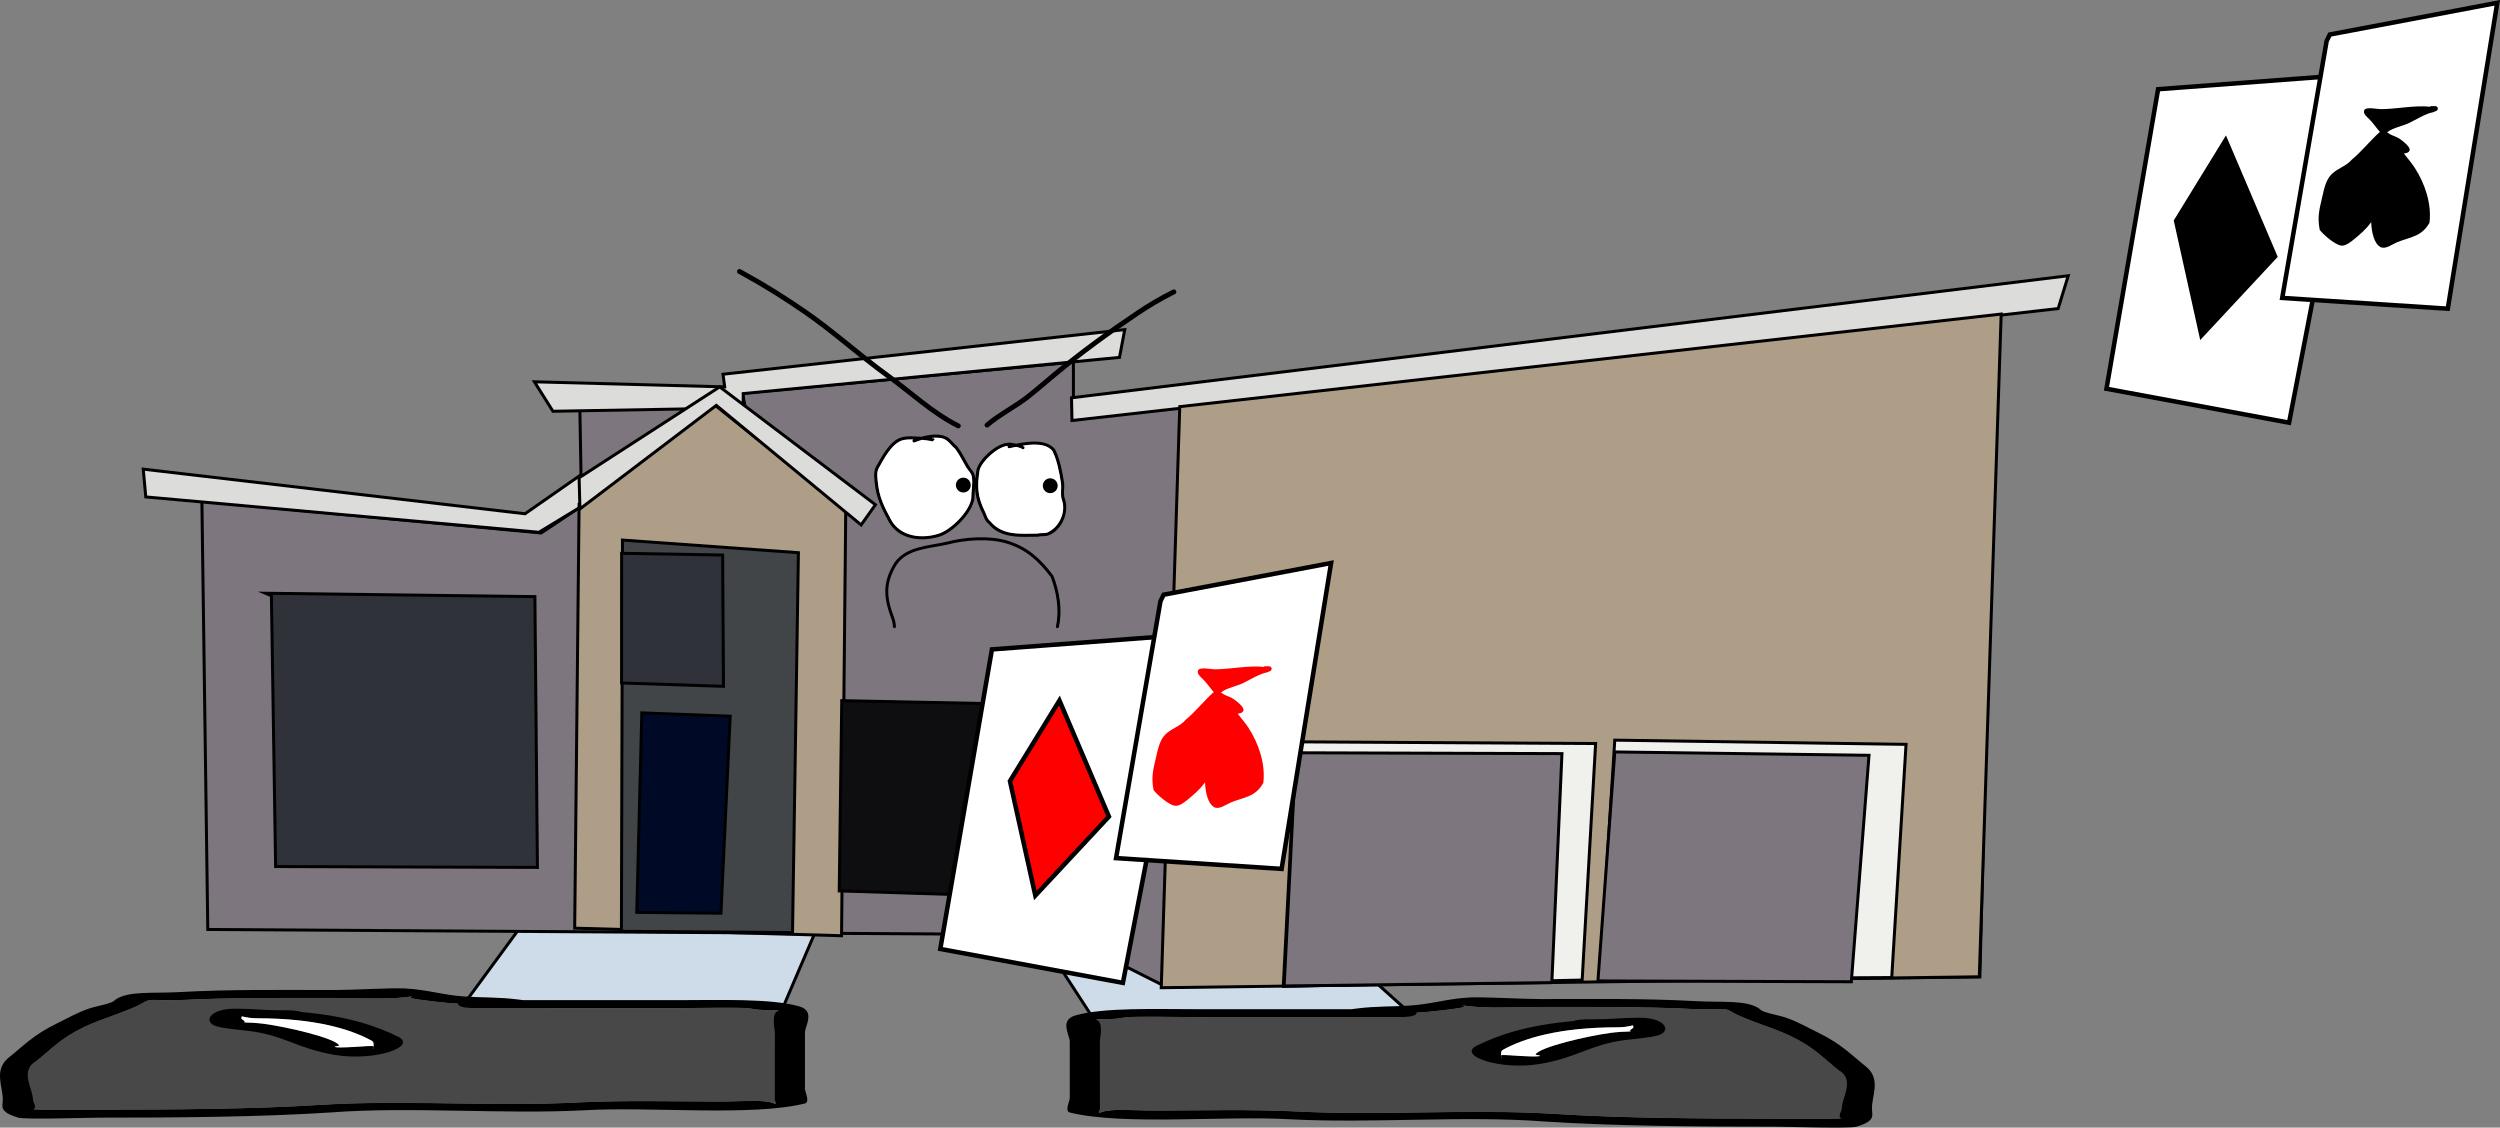 <svg version="1.1" xmlns="http://www.w3.org/2000/svg" xmlns:xlink="http://www.w3.org/1999/xlink" width="830.586" height="374.633" viewBox="0,0,830.586,374.633"><rect x="0" y="0" width="830.586" height="374.633" fill="#808080" stroke="none"/><g transform="translate(1.112,12.657)"><g stroke-miterlimit="10"><path d="M152.437,321.727l33.289,-45.346l93.013,-0.405l-19.582,45.751z" fill="#cedce9" stroke="#000000" stroke-width="1" stroke-linecap="round"/><path d="M143.59,320.16c-3.212,-0.422 -10.858,-1.08 -7.507,-1.759c-1.832,0.218 -4.276,0.484 -5.576,0.555c-6.16,0.339 -14.144,0 -20.5,0c-17.439,0 -34.37,-0.18 -51.251,0.673c-7.629,0.385 -9.726,-0.805 -12.069,0.861c-4.832,2.795 -13.924,5.289 -19.764,8.102c-7.915,3.813 -10.985,7.494 -15.837,11.318c-5.491,3.149 -1.018,9.194 -1.018,12.698c0,0.938 1.54,2.608 0.069,3.298c1.462,0.035 2.875,0.067 3.775,0.067c5.979,0 11.958,0 17.938,0c23.785,0 51.419,-0.137 74.505,-1.652c27.41,-1.617 57.117,0.702 84.748,-0.75c15.131,-0.728 31.625,-0.295 47.031,-0.29c7.816,0.003 14.508,-0.777 17.938,0.673c0.901,0.381 0,-0.897 0,-1.346c0,-1.122 0,-2.243 0,-3.365c0,-6.282 0,-12.563 0,-18.845c0,-1.485 -1.482,-6.798 1.584,-7.373c-0.575,-0.009 -1.226,-0.024 -1.584,-0.031c-3.171,-0.061 -4.942,-0.015 -7.417,-0.479c-4.296,-0.805 -18.79,-0.194 -24.615,-0.194c-22.636,0 -45.271,0 -67.907,0c0,0 -5.125,0 -5.125,-1.346c0,-0.055 0.009,-0.108 0.025,-0.159c-2.45,-0.136 -4.925,-0.326 -7.442,-0.656zM224.039,319.629c13.664,0 31.128,-0.639 40.459,2.09c5.347,1.564 1.822,6.578 1.822,8.678c0,6.282 0,12.563 0,18.845c0,0.717 1.765,4.276 0,4.711c-17.83,4.4 -51.436,0.969 -73.209,2.257c-27.018,1.419 -58.133,-1.285 -84.272,0.721c-23.793,1.562 -52.458,1.733 -76.991,1.733c-3.519,0 -24.622,0.7 -26.907,0c-6.551,-2.007 -5.125,-3.682 -5.125,-6.057c0,-4.297 -2.9,-9.419 1.544,-13.55c4.973,-3.919 8.461,-7.849 16.393,-11.67c3.2,-1.541 6.656,-3.603 10.791,-4.995c2.706,-0.911 7.879,-1.651 8.526,-2.835c4.385,-3.117 12.308,-2.096 21.684,-2.62c16.69,-0.933 33.961,-0.673 51.251,-0.673c6.376,0 18.835,-0.771 23.333,-0.531c7.83,0.417 12.37,2.171 19.959,2.692c5.569,0.382 11.438,0.156 17.938,1.01c0.493,0.065 0.987,0.13 1.48,0.194c17.107,0 34.215,0 51.322,0z" fill="#000000" stroke="none" stroke-width="1" stroke-linecap="butt"/><path d="M151.103,320.751c-0.017,0.051 -0.025,0.104 -0.025,0.159c0,1.346 5.15,1.348 5.15,1.348c22.636,0 45.392,0.027 68.028,0.027c5.825,0 20.332,-0.604 24.628,0.201c2.475,0.464 4.25,0.42 7.421,0.481c0.358,0.007 1.009,0.022 1.585,0.031c-3.066,0.575 -1.569,5.901 -1.569,7.386c0,6.282 -0.011,12.601 -0.011,18.882c0,1.122 -0.009,2.249 -0.009,3.371c0,0.449 0.898,1.729 -0.004,1.348c-3.429,-1.45 -10.128,-0.668 -17.944,-0.67c-15.406,-0.005 -31.947,-0.422 -47.078,0.305c-27.631,1.451 -57.609,-0.854 -85.019,0.763c-23.085,1.516 -50.832,1.629 -74.617,1.629c-5.979,0 -11.969,-0.004 -17.948,-0.004c-0.9,0 -2.314,-0.033 -3.777,-0.068c1.471,-0.691 -0.079,-2.365 -0.079,-3.303c0,-3.505 -4.497,-9.573 0.994,-12.722c4.852,-3.823 7.932,-7.53 15.848,-11.343c5.84,-2.813 14.97,-5.327 19.802,-8.122c2.343,-1.666 4.456,-0.48 12.085,-0.866c16.881,-0.853 33.921,-0.692 51.36,-0.692c6.357,0 14.411,0.336 20.572,-0.003c1.3,-0.072 3.764,-0.338 5.596,-0.555c-3.351,0.68 4.325,1.338 7.538,1.76c2.517,0.331 5.022,0.522 7.472,0.658z" fill="#484848" stroke="none" stroke-width="1" stroke-linecap="butt"/><path d="M79.256,325.686c0,0.455 1.767,1.006 0.886,1.366c2.252,0.061 4.518,0.194 6.531,0.458c7.76,1.019 23.547,4.733 25.035,7.188c0.121,0.2 -2.073,0.233 -1.702,0.41c1.237,0.589 11.314,-0.435 12.473,-0.267c0.262,0.038 0.391,0.097 0.443,0.169c-0.054,-0.223 -0.103,-0.439 -0.103,-0.574c0,-0.477 0.072,-0.991 -0.74,-1.417c-6.901,-3.759 -18.176,-7.332 -37.698,-7.332c0,0 -2.304,0 -3.822,-0.406c-0.506,-0.076 -0.9,-0.164 -1.164,-0.269c-0.068,0.257 -0.139,0.518 -0.139,0.674zM122.819,335.782c0.35,0.276 0.247,-0.182 0.13,-0.66c-0.024,0.208 -0.369,0.472 -0.13,0.66zM131.247,331.814c6.373,3.347 -8.097,8.238 -21.24,5.986c-12.401,-2.125 -16.6,-6.396 -27.917,-7.882c-3.823,-0.502 -8.405,-0.776 -11.261,-1.612c-4.526,-1.324 -2.52,-5.844 6.136,-5.844c6.233,0 9.302,0.531 15.105,0.531h2.563c0,0 2.942,0 4.368,0.585c15.181,1.302 24.923,4.608 32.248,8.235z" fill="#000000" stroke="none" stroke-width="1" stroke-linecap="butt"/><path d="M79.205,324.967c0.264,0.104 0.658,0.193 1.164,0.269c1.518,0.406 3.833,0.403 3.833,0.403c19.521,0 31.204,3.652 38.105,7.411c0.812,0.426 0.718,0.95 0.718,1.426c0,0.136 0.04,0.354 0.094,0.577c-0.052,-0.072 -0.179,-0.131 -0.442,-0.169c-1.159,-0.167 -11.324,0.874 -12.56,0.285c-0.372,-0.177 1.579,-0.329 1.458,-0.528c-1.488,-2.455 -17.351,-6.15 -25.111,-7.169c-2.013,-0.264 -4.291,-0.392 -6.544,-0.453c0.881,-0.36 -0.865,-0.92 -0.865,-1.375c0,-0.156 0.083,-0.421 0.151,-0.678z" fill="#ffffff" stroke="none" stroke-width="1" stroke-linecap="butt"/><path d="M361.47,324.727l-19.582,-30.159l93.013,0.267l33.289,29.892z" fill="#cedce9" stroke="#000000" stroke-width="1" stroke-linecap="round"/><path d="M477.037,323.16c-2.517,0.331 -4.992,0.52 -7.442,0.656c0.017,0.051 0.025,0.104 0.025,0.159c0,1.346 -5.125,1.346 -5.125,1.346c-22.636,0 -45.271,0 -67.907,0c-5.825,0 -20.318,-0.611 -24.615,0.194c-2.475,0.464 -4.246,0.418 -7.417,0.479c-0.358,0.007 -1.009,0.022 -1.584,0.031c3.066,0.575 1.584,5.888 1.584,7.373c0,6.282 0,12.563 0,18.845c0,1.122 0,2.243 0,3.365c0,0.449 -0.901,1.727 0,1.346c3.429,-1.45 10.122,-0.67 17.938,-0.673c15.406,-0.005 31.9,-0.438 47.031,0.29c27.631,1.451 57.338,-0.868 84.748,0.75c23.085,1.516 50.72,1.652 74.505,1.652c5.979,0 11.958,0 17.938,0c0.9,0 2.312,-0.032 3.775,-0.067c-1.471,-0.691 0.069,-2.36 0.069,-3.298c0,-3.505 4.473,-9.55 -1.018,-12.698c-4.852,-3.823 -7.922,-7.505 -15.837,-11.318c-5.84,-2.813 -14.932,-5.307 -19.764,-8.102c-2.343,-1.666 -4.44,-0.475 -12.069,-0.861c-16.881,-0.853 -33.812,-0.673 -51.251,-0.673c-6.357,0 -14.34,0.339 -20.5,0c-1.3,-0.072 -3.744,-0.338 -5.576,-0.555c3.35,0.68 -4.295,1.337 -7.507,1.759zM396.588,322.629c17.107,0 34.215,0 51.322,0c0.494,-0.065 0.987,-0.13 1.48,-0.194c6.5,-0.854 12.369,-0.627 17.938,-1.01c7.589,-0.521 12.129,-2.275 19.959,-2.692c4.498,-0.24 16.957,0.531 23.333,0.531c17.29,0 34.561,-0.26 51.251,0.673c9.376,0.524 17.299,-0.497 21.684,2.62c0.646,1.184 5.82,1.924 8.526,2.835c4.135,1.392 7.591,3.454 10.791,4.995c7.932,3.821 11.42,7.752 16.393,11.67c4.445,4.131 1.544,9.253 1.544,13.55c0,2.376 1.426,4.05 -5.125,6.057c-2.284,0.7 -23.388,0 -26.907,0c-24.533,0 -53.197,-0.171 -76.991,-1.733c-26.139,-2.007 -57.254,0.698 -84.272,-0.721c-21.772,-1.288 -55.379,2.143 -73.209,-2.257c-1.765,-0.436 0,-3.994 0,-4.711c0,-6.282 0,-12.563 0,-18.845c0,-2.1 -3.525,-7.114 1.822,-8.678c9.331,-2.729 26.795,-2.09 40.459,-2.09z" fill="#000000" stroke="none" stroke-width="1" stroke-linecap="butt"/><path d="M469.523,323.751c2.45,-0.136 4.955,-0.327 7.472,-0.658c3.213,-0.422 10.888,-1.08 7.538,-1.76c1.832,0.218 4.296,0.484 5.596,0.555c6.16,0.339 14.215,0.003 20.572,0.003c17.439,0 34.48,-0.161 51.36,0.692c7.629,0.385 9.742,-0.8 12.085,0.866c4.832,2.795 13.962,5.309 19.802,8.122c7.915,3.813 10.995,7.52 15.848,11.343c5.491,3.149 0.994,9.217 0.994,12.722c0,0.938 -1.55,2.613 -0.079,3.303c-1.462,0.035 -2.877,0.068 -3.777,0.068c-5.979,0 -11.969,0.004 -17.948,0.004c-23.785,0 -51.531,-0.113 -74.617,-1.629c-27.41,-1.617 -57.389,0.689 -85.019,-0.763c-15.131,-0.728 -31.672,-0.311 -47.078,-0.305c-7.815,0.003 -14.514,-0.78 -17.944,0.67c-0.901,0.381 -0.004,-0.899 -0.004,-1.348c0,-1.122 -0.009,-2.249 -0.009,-3.371c0,-6.282 -0.011,-12.601 -0.011,-18.882c0,-1.485 1.498,-6.811 -1.569,-7.386c0.575,-0.009 1.227,-0.024 1.585,-0.031c3.171,-0.061 4.946,-0.017 7.421,-0.481c4.296,-0.805 18.803,-0.201 24.628,-0.201c22.636,0 45.392,-0.027 68.028,-0.027c0,0 5.15,-0.002 5.15,-1.348c0,-0.055 -0.008,-0.108 -0.025,-0.159z" fill="#484848" stroke="none" stroke-width="1" stroke-linecap="butt"/><path d="M541.371,328.686c0,-0.156 -0.071,-0.417 -0.139,-0.674c-0.264,0.104 -0.658,0.193 -1.164,0.269c-1.518,0.406 -3.822,0.406 -3.822,0.406c-19.521,0 -30.797,3.573 -37.698,7.332c-0.812,0.426 -0.74,0.94 -0.74,1.417c0,0.136 -0.049,0.351 -0.103,0.574c0.052,-0.072 0.18,-0.131 0.443,-0.169c1.159,-0.167 11.237,0.857 12.473,0.267c0.372,-0.177 -1.823,-0.21 -1.702,-0.41c1.489,-2.455 17.275,-6.169 25.035,-7.188c2.013,-0.264 4.278,-0.397 6.531,-0.458c-0.881,-0.36 0.886,-0.912 0.886,-1.366zM497.677,338.121c-0.116,0.479 -0.219,0.936 0.13,0.66c0.239,-0.188 -0.106,-0.453 -0.13,-0.66zM489.38,334.814c7.325,-3.627 17.067,-6.934 32.248,-8.235c1.426,-0.585 4.368,-0.585 4.368,-0.585h2.563c5.802,0 8.872,-0.531 15.105,-0.531c8.655,0 10.662,4.52 6.136,5.844c-2.856,0.835 -7.437,1.109 -11.261,1.612c-11.317,1.486 -15.516,5.757 -27.917,7.882c-13.143,2.252 -27.613,-2.639 -21.24,-5.986z" fill="#000000" stroke="none" stroke-width="1" stroke-linecap="butt"/><path d="M541.422,327.967c0.068,0.257 0.151,0.522 0.151,0.678c0,0.455 -1.746,1.015 -0.865,1.375c-2.252,0.061 -4.531,0.188 -6.544,0.453c-7.76,1.019 -23.623,4.714 -25.111,7.169c-0.121,0.2 1.83,0.351 1.458,0.528c-1.237,0.589 -11.401,-0.452 -12.56,-0.285c-0.262,0.038 -0.39,0.097 -0.442,0.169c0.054,-0.223 0.094,-0.442 0.094,-0.577c0,-0.477 -0.094,-1 0.718,-1.426c6.901,-3.759 18.583,-7.411 38.105,-7.411c0,0 2.314,0.003 3.833,-0.403c0.506,-0.076 0.9,-0.164 1.164,-0.269z" fill="#ffffff" stroke="none" stroke-width="1" stroke-linecap="butt"/><path d="M159.931,221.785h35.8l-1.398,65.167l-33.842,-0.28z" fill="#60646f" stroke="#000000" stroke-width="1" stroke-linecap="round"/><path d="M160.211,225.141h4.475l-1.119,29.088l-3.356,-0.559z" fill="#30323a" stroke="#000000" stroke-width="1" stroke-linecap="round"/><g><path d="M67.921,296.152l-1.958,-142.291l112.714,10.558l13.425,-8.95l-0.559,-31.884l54.889,-1.119l-0.839,-4.475l109.917,-10.348v19.019l306.748,-34.471l-5.594,219.695l-270.878,3.077l-33.842,-17.061z" fill="#7d767e" stroke="#000000" stroke-width="1" stroke-linecap="round"/><path d="M354.881,119.506l331.15,-40.555l-3.356,10.908l-327.632,37.198z" fill="#dcdcda" stroke="#000000" stroke-width="1" stroke-linecap="round"/><path d="M370.823,106.081l-125.02,12.027v4.755l-63.209,1.119l-6.153,-9.789l63.209,1.678l-0.559,-4.195l133.481,-14.823z" fill="#dcdcda" stroke="#000000" stroke-width="1" stroke-linecap="round"/><path d="M192.195,155.516l-14.264,8.67l-130.614,-11.747l-0.839,-9.23l126.838,14.823l18.459,-12.866z" fill="#dcdcda" stroke="#000000" stroke-width="1" stroke-linecap="round"/><path d="M236.525,122.024l43.352,34.681l-1.398,141.522l-88.661,-2.517l1.468,-140.963z" fill="#ae9d87" stroke="#000000" stroke-width="1" stroke-linecap="round"/><path d="M205.34,296.758l0.35,-123.272v-6.713l58.455,4.195l-1.958,126.209z" fill="#414548" stroke="#000000" stroke-width="1" stroke-linecap="round"/><path d="M210.444,290.465l1.678,-66.286l29.367,1.119l-3.077,65.447z" fill="#000a26" stroke="#000000" stroke-width="1" stroke-linecap="round"/><path d="M205.41,171.179l33.563,0.559l0.28,43.631l-33.842,-1.119z" fill="#30323a" stroke="#000000" stroke-width="1" stroke-linecap="round"/><path d="M278.548,220.124l55.378,1.119l-2.517,63.769l-53.7,-1.678z" fill="#0e0e10" stroke="#000000" stroke-width="1" stroke-linecap="round"/><path d="M384.69,315.498l6.153,-193.054l272.905,-30.766l-7.272,220.184z" fill="#ae9d87" stroke="#000000" stroke-width="1" stroke-linecap="round"/><path d="M425.245,315.008l4.195,-81.203l99.569,0.559l-4.475,78.592z" fill="#f0f0ed" stroke="#000000" stroke-width="1" stroke-linecap="round"/><path d="M425.524,314.915l3.916,-77.474l88.381,0.28l-3.356,76.075z" fill="#7d767e" stroke="#000000" stroke-width="1" stroke-linecap="round"/><path d="M530.337,312.677l5.034,-79.431l96.772,1.398l-4.755,77.474z" fill="#f0f0ed" stroke="#000000" stroke-width="1" stroke-linecap="round"/><path d="M535.372,237.162l84.466,1.119l-5.873,75.236l-84.186,-0.28z" fill="#7d767e" stroke="#000000" stroke-width="1" stroke-linecap="round"/><path d="M191.286,146.077l46.708,-30.206l51.742,39.156l-4.755,6.713l-48.106,-39.716l-45.309,34.402z" fill="#dcdcda" stroke="#000000" stroke-width="1" stroke-linecap="round"/><path d="M87.099,184.44l89.5,1.119l0.839,89.966l-86.983,-0.28l-1.398,-89.99z" fill="#30323a" stroke="#000000" stroke-width="1" stroke-linecap="round"/><path d="M305.104,132.424c2.933,-0.801 6.585,-1.178 8.753,0.31c1.191,0.818 2.005,2.089 3.123,2.993c1.546,2.045 2.522,4.176 3.838,6.373c0.789,1.317 1.782,2.027 2.022,3.676c0.036,0.244 0.062,0.488 0.08,0.733c0.084,-1.019 0.224,-2.09 0.409,-3.239c1.074,-3.768 7.432,-9.505 11.609,-8.819c0.519,0.104 1.033,0.194 1.542,0.299c4.44,-0.857 10.092,-1.569 12.928,1.844c1.644,3.25 2.457,7.504 2.995,11.078c0.26,1.73 -0.365,3.898 0.309,5.496c1.441,4.447 -0.951,10.177 -5.332,12.001c-1.17,0.487 -2.417,0.147 -3.617,0.49c-5.722,0.008 -12.208,0.814 -16.474,-4.295c-1.297,-1.032 -1.419,-2.219 -2.123,-3.619c-1.502,-2.99 -2.187,-5.512 -2.313,-8.221c-0.097,1.176 -0.23,2.36 -0.233,3.543c-0.791,4.785 -6.842,10.854 -11.229,12.455c-6.309,2.042 -13.949,1.211 -17.312,-4.949c-2.353,-4.327 -4.107,-7.919 -4.58,-12.829c-0.198,-2.055 -0.491,-3.922 0.635,-5.755c1.804,-3.143 4.421,-8.168 8.143,-9.312c2.063,-0.634 4.656,-0.276 6.826,-0.25zM302.305,133.401c-1.29,-0.049 -2.588,-0.029 -3.694,0.318c-3.403,1.07 -5.896,5.949 -7.535,8.83c-1.008,1.581 -0.652,3.306 -0.485,5.088c0.447,4.755 2.151,8.213 4.451,12.408c3.05,5.589 10.246,6.426 15.988,4.438c3.975,-1.448 9.763,-7.15 10.497,-11.51c-0.007,-2.374 0.548,-4.742 0.227,-7.046c-0.203,-1.459 -1.16,-2.071 -1.866,-3.246c-1.28,-2.131 -2.217,-4.202 -3.696,-6.191c-1.062,-0.841 -1.812,-2.052 -2.924,-2.83c-1.196,-0.837 -2.975,-0.982 -4.795,-0.789c0.055,0.012 0.11,0.025 0.165,0.038c0.061,-0.023 0.134,-0.037 0.221,-0.037c0.548,0 0.548,0.548 0.548,0.548l-0.697,0.64c-1.179,-0.332 -2.279,-0.37 -3.474,-0.541c-0,0 -0,0 -0,0c-0.931,0.265 -1.774,0.57 -2.433,0.853c0,0 -0.504,0.216 -0.72,-0.288c-0.165,-0.386 0.091,-0.603 0.221,-0.684zM339.216,136.412c-0.304,0.456 -0.761,0.152 -0.761,0.152l-0.248,-0.176c-0.565,-0.245 -1.15,-0.402 -1.744,-0.53c-0.794,0.161 -1.534,0.321 -2.188,0.451c0,0 -0.538,0.108 -0.645,-0.43c-0.031,-0.157 -0.008,-0.277 0.041,-0.369c-3.555,0.417 -8.442,5.102 -9.271,7.995c-0.858,5.422 -0.694,8.842 1.747,13.747c0.656,1.318 0.716,2.365 1.909,3.324c4.03,4.847 10.162,3.985 15.554,3.992c1.079,-0.308 2.309,0.046 3.326,-0.406c3.767,-1.674 6.119,-6.652 4.746,-10.62c-0.674,-1.756 -0.08,-3.851 -0.363,-5.703c-0.528,-3.458 -1.271,-7.49 -2.829,-10.647c-2.07,-2.453 -6.126,-2.328 -9.755,-1.751l0.328,0.21c0,0 0.456,0.304 0.152,0.761z" fill="#000000" stroke="none" stroke-width="0.5" stroke-linecap="butt"/><path d="M339.06,135.707l-0.321,-0.319c3.629,-0.577 7.718,-0.69 9.788,1.763c1.557,3.157 2.32,7.223 2.848,10.681c0.283,1.851 -0.313,3.969 0.361,5.725c1.373,3.969 -1.003,8.979 -4.77,10.653c-1.017,0.452 -2.256,0.103 -3.335,0.411c-5.392,-0.007 -11.58,0.844 -15.611,-4.003c-1.193,-0.959 -1.262,-2.018 -1.918,-3.336c-2.442,-4.904 -2.609,-8.377 -1.75,-13.799c0.829,-2.893 5.749,-7.607 9.304,-8.024c-0.049,0.092 -0.073,0.212 -0.042,0.369c0.108,0.538 0.647,0.43 0.647,0.43c0.653,-0.131 1.402,-0.292 2.196,-0.453c0.594,0.127 1.186,0.285 1.751,0.529l0.249,0.176c0,0 0.459,0.304 0.764,-0.152c0.304,-0.456 -0.161,-0.651 -0.161,-0.651z" fill="#ffffff" stroke="none" stroke-width="0.5" stroke-linecap="butt"/><path d="M302.07,134.032c0.216,0.504 0.722,0.288 0.722,0.288c0.659,-0.283 1.51,-0.589 2.442,-0.854c0,0 0,0 0,0c1.195,0.171 2.308,0.21 3.486,0.542l0.699,-0.64c0,0 -0.02,-0.441 -0.569,-0.441c-0.087,0 -0.159,0.014 -0.22,0.037c-0.055,-0.013 -0.094,-0.134 -0.149,-0.146c1.82,-0.194 3.615,-0.044 4.81,0.793c1.112,0.778 1.873,1.996 2.935,2.837c1.479,1.989 2.431,4.08 3.711,6.21c0.706,1.175 1.667,1.799 1.87,3.259c0.321,2.303 -0.235,4.696 -0.228,7.07c-0.734,4.36 -6.558,10.101 -10.533,11.549c-5.742,1.987 -12.993,1.137 -16.043,-4.452c-2.3,-4.195 -4.019,-7.697 -4.467,-12.451c-0.168,-1.782 -0.519,-3.524 0.489,-5.105c1.638,-2.881 4.157,-7.787 7.561,-8.857c1.105,-0.347 2.415,-0.371 3.705,-0.322c-0.129,0.081 -0.387,0.298 -0.222,0.684z" fill="#ffffff" stroke="none" stroke-width="0.5" stroke-linecap="butt"/><path d="M316.462,148.505c0,-1.363 1.105,-2.468 2.468,-2.468c1.363,0 2.468,1.105 2.468,2.468c0,1.363 -1.105,2.468 -2.468,2.468c-1.363,0 -2.468,-1.105 -2.468,-2.468z" fill="#000000" stroke="none" stroke-width="0.5" stroke-linecap="butt"/><path d="M345.344,148.717c0,-1.363 1.105,-2.468 2.468,-2.468c1.363,0 2.468,1.105 2.468,2.468c0,1.363 -1.105,2.468 -2.468,2.468c-1.363,0 -2.468,-1.105 -2.468,-2.468z" fill="#000000" stroke="none" stroke-width="0.5" stroke-linecap="butt"/><path d="M243.86,77.152c0.394,-0.722 1.116,-0.328 1.116,-0.328l0.975,0.532c7.286,3.974 14.082,8.248 20.914,12.958c9.475,6.533 18.015,14.356 27.352,21.11c7.72,5.585 14.904,12.438 23.411,16.675c0,0 0.736,0.368 0.368,1.104c-0.368,0.736 -1.104,0.368 -1.104,0.368c-8.588,-4.312 -15.835,-11.168 -23.64,-16.814c-9.326,-6.746 -17.858,-14.563 -27.321,-21.089c-6.786,-4.679 -13.531,-8.921 -20.768,-12.869l-0.975,-0.532c0,0 -0.722,-0.394 -0.328,-1.116z" fill="#000000" stroke="none" stroke-width="0.5" stroke-linecap="butt"/><path d="M389.612,83.957c0.369,0.735 -0.367,1.104 -0.367,1.104l-0.577,0.289c-3.881,1.944 -7.65,4.193 -11.255,6.605c-9.556,6.394 -18.792,13.121 -27.641,20.471c-2.958,2.457 -5.859,5.01 -8.886,7.38c-4.307,3.372 -9.382,5.835 -13.514,9.378c0,0 -0.625,0.535 -1.16,-0.089c-0.535,-0.625 0.089,-1.16 0.089,-1.16c4.16,-3.565 9.256,-6.041 13.586,-9.436c3.008,-2.358 5.893,-4.896 8.833,-7.338c8.892,-7.386 18.174,-14.148 27.777,-20.573c3.662,-2.45 7.492,-4.733 11.433,-6.709l0.577,-0.289c0,0 0.735,-0.369 1.104,0.367z" fill="#000000" stroke="none" stroke-width="0.5" stroke-linecap="butt"/><path d="M296.035,196.047c-0.5,0 -0.5,-0.5 -0.5,-0.5l0.004,-0.173c-0.097,-0.777 -0.164,-1.508 -0.443,-2.241c-2.661,-7.147 -3.209,-12.128 0.961,-18.869c3.923,-5.535 11.401,-5.548 17.466,-6.977c5.92,-1.569 14.146,-2.11 20.058,-0.324c6.85,2.078 11.108,6.093 15.274,11.633c2.062,5.289 3.066,11.445 1.823,17.06c0,0 -0.108,0.488 -0.597,0.38c-0.488,-0.108 -0.38,-0.597 -0.38,-0.597c1.201,-5.384 0.204,-11.272 -1.72,-16.357c-4.075,-5.317 -8.055,-9.149 -14.691,-11.162c-5.712,-1.741 -13.808,-1.195 -19.525,0.337c-5.735,1.336 -13.175,1.326 -16.875,6.559c-3.987,6.451 -3.441,11.132 -0.858,17.966c0.302,0.814 0.392,1.609 0.499,2.468l0.004,0.297c0,0 0,0.5 -0.5,0.5z" fill="#000000" stroke="none" stroke-width="0.5" stroke-linecap="butt"/></g><g><path d="M781.701,12.018l-22.306,115.756l-60.666,-11.275l17.158,-99.517z" fill="#ffffff" stroke="#000000" stroke-width="1.5" stroke-linecap="round"/><path d="M721.872,60.725l16.438,-26.764l16.438,38.565l-24.446,26.237z" fill="#000000" stroke="#000000" stroke-width="1.5" stroke-linecap="round"/><path d="M772.928,-1.185l55.635,-10.537l-16.438,101.629l-55.003,-3.583l14.752,-85.349z" fill="#ffffff" stroke="#000000" stroke-width="1.5" stroke-linecap="round"/><path d="M797.761,38.286c-0.053,0.048 -0.118,0.09 -0.194,0.122c1.156,1.505 2.421,2.9 3.492,4.54c3.458,5.294 5.758,12.084 4.983,18.39c-2.582,4.656 -6.182,4.652 -10.778,6.491c-1.411,0.564 -3.785,2.428 -5.414,1.634c-2.246,-1.095 -3.056,-5.103 -3.175,-8.319c-1.577,2.272 -3.99,4.322 -5.773,5.758c-1.066,0.859 -2.822,2.296 -4.289,2.028c-2.106,-0.384 -5.756,-3.568 -7.038,-5.211c-0.883,-4.6 -0.034,-7.022 0.957,-11.452c0.535,-2.39 1.202,-5.372 3.116,-7.169c2.044,-1.919 4.844,-2.618 6.591,-4.723c3.38,-2.817 6.075,-6.296 9.33,-9.215c-1.239,-1.404 -2.312,-3.023 -3.58,-4.285c-0.527,-0.539 -2.328,-1.874 -1.523,-3.075c0.665,-0.993 4.32,-0.197 5.412,-0.198c5.189,-0.005 11.227,-1.37 16.469,-0.791v-0.216h1.645c0.454,0 0.823,0.368 0.823,0.823c0,0.346 -0.214,0.642 -0.516,0.764l-0.989,0.424l-0.013,-0.03l-0.067,0.059c-2.34,0.44 -5.123,2.142 -7.324,3.242c-2.34,1.353 -5.78,1.721 -7.943,3.408c0.293,0.235 0.599,0.446 0.92,0.625c1.073,0.597 2.313,0.86 3.367,1.621c0.706,0.51 3.551,2.581 3.192,3.756c-0.199,0.653 -0.894,0.957 -1.681,0.999z" fill="#000000" stroke="none" stroke-width="0.5" stroke-linecap="butt"/></g><g><path d="M394.26,198.131l-22.306,115.756l-60.666,-11.275l17.158,-99.517z" fill="#ffffff" stroke="#000000" stroke-width="1.5" stroke-linecap="round"/><path d="M334.431,246.838l16.438,-26.764l16.438,38.565l-24.446,26.237z" fill="#ff0000" stroke="#000000" stroke-width="1.5" stroke-linecap="round"/><path d="M385.487,184.928l55.635,-10.537l-16.438,101.629l-55.003,-3.583l14.752,-85.349z" fill="#ffffff" stroke="#000000" stroke-width="1.5" stroke-linecap="round"/><path d="M410.32,224.399c-0.053,0.048 -0.118,0.09 -0.194,0.122c1.156,1.505 2.421,2.9 3.492,4.54c3.458,5.294 5.758,12.084 4.983,18.39c-2.582,4.656 -6.182,4.652 -10.778,6.491c-1.411,0.564 -3.785,2.428 -5.414,1.634c-2.246,-1.095 -3.056,-5.103 -3.175,-8.319c-1.577,2.272 -3.99,4.322 -5.773,5.758c-1.066,0.859 -2.822,2.296 -4.289,2.028c-2.106,-0.384 -5.756,-3.568 -7.038,-5.211c-0.883,-4.6 -0.034,-7.022 0.957,-11.452c0.535,-2.39 1.202,-5.372 3.116,-7.169c2.044,-1.919 4.844,-2.618 6.591,-4.723c3.38,-2.817 6.075,-6.296 9.33,-9.215c-1.239,-1.404 -2.312,-3.023 -3.58,-4.285c-0.527,-0.539 -2.328,-1.874 -1.523,-3.075c0.665,-0.993 4.32,-0.197 5.412,-0.198c5.189,-0.005 11.227,-1.37 16.469,-0.791v-0.216h1.645c0.454,0 0.823,0.368 0.823,0.823c0,0.346 -0.214,0.642 -0.516,0.764l-0.989,0.424l-0.013,-0.03l-0.067,0.059c-2.34,0.44 -5.123,2.142 -7.324,3.242c-2.34,1.353 -5.78,1.721 -7.943,3.408c0.293,0.235 0.599,0.446 0.92,0.625c1.073,0.597 2.313,0.86 3.367,1.621c0.706,0.51 3.551,2.581 3.192,3.756c-0.199,0.653 -0.894,0.957 -1.681,0.999z" fill="#ff0000" stroke="none" stroke-width="0.5" stroke-linecap="butt"/></g></g></g></svg>